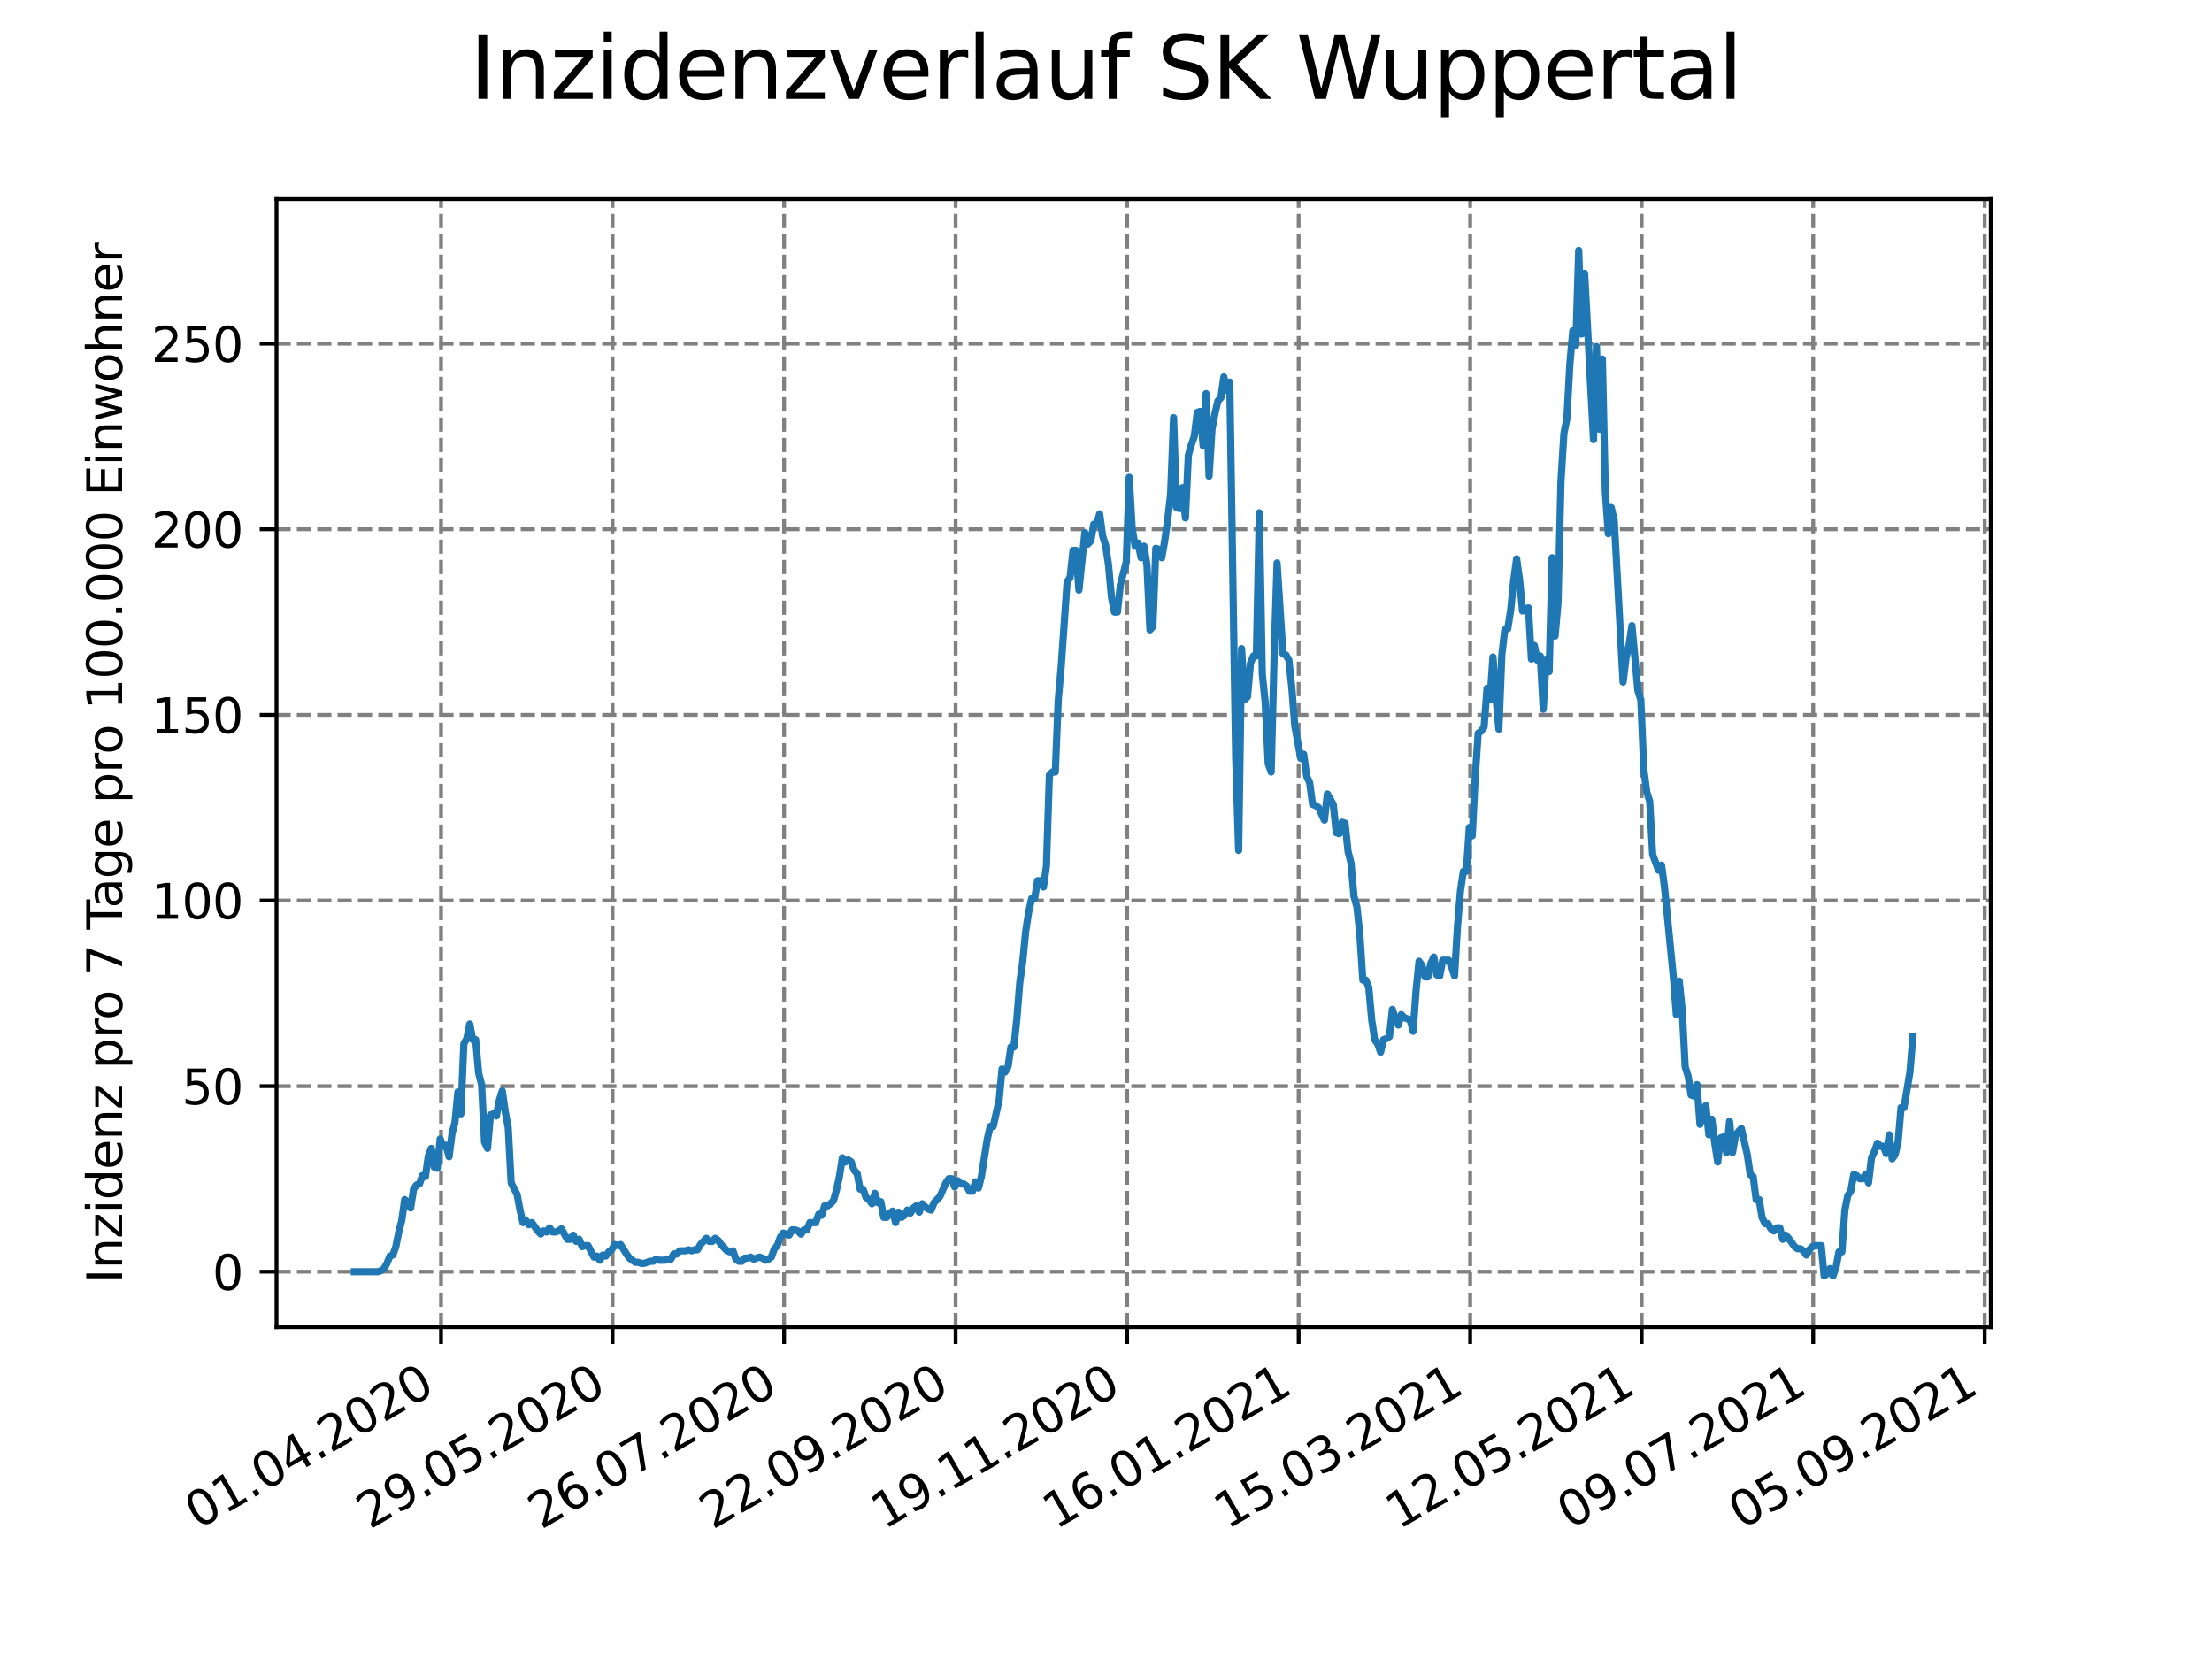 <?xml version="1.0" encoding="utf-8" standalone="no"?>
<!DOCTYPE svg PUBLIC "-//W3C//DTD SVG 1.1//EN"
  "http://www.w3.org/Graphics/SVG/1.1/DTD/svg11.dtd">
<svg height="345.6pt" version="1.1" viewBox="0 0 460.8 345.6" width="460.8pt" xmlns="http://www.w3.org/2000/svg" xmlns:xlink="http://www.w3.org/1999/xlink">
 <defs>
  <style type="text/css">*{stroke-linecap:butt;stroke-linejoin:round;}</style>
 </defs>
 <g id="figure_1">
  <g id="patch_1">
   <path d="M 0 345.6 
L 460.8 345.6 
L 460.8 0 
L 0 0 
z
" style="fill:#ffffff;"/>
  </g>
  <g id="axes_1">
   <g id="patch_2">
    <path d="M 57.6 276.48 
L 414.72 276.48 
L 414.72 41.472 
L 57.6 41.472 
z
" style="fill:#ffffff;"/>
   </g>
   <g id="matplotlib.axis_1">
    <g id="xtick_1">
     <g id="line2d_1">
      <path clip-path="url(#pf9dd8f6faf)" d="M 91.878 276.48 
L 91.878 41.472 
" style="fill:none;stroke:#808080;stroke-dasharray:2.96,1.28;stroke-dashoffset:0;stroke-width:0.8;"/>
     </g>
     <g id="line2d_2">
      <defs>
       <path d="M 0 0 
L 0 3.5 
" id="m48936f8f80" style="stroke:#000000;stroke-width:0.8;"/>
      </defs>
      <g>
       <use style="stroke:#000000;stroke-width:0.8;" x="91.878" xlink:href="#m48936f8f80" y="276.48"/>
      </g>
     </g>
     <g id="text_1">
      <!-- 01.04.2020 -->
      <g transform="translate(41.252 318.689)rotate(-30)scale(0.1 -0.1)">
       <defs>
        <path d="M 2034 4250 
Q 1547 4250 1301 3770 
Q 1056 3291 1056 2328 
Q 1056 1369 1301 889 
Q 1547 409 2034 409 
Q 2525 409 2770 889 
Q 3016 1369 3016 2328 
Q 3016 3291 2770 3770 
Q 2525 4250 2034 4250 
z
M 2034 4750 
Q 2819 4750 3233 4129 
Q 3647 3509 3647 2328 
Q 3647 1150 3233 529 
Q 2819 -91 2034 -91 
Q 1250 -91 836 529 
Q 422 1150 422 2328 
Q 422 3509 836 4129 
Q 1250 4750 2034 4750 
z
" id="DejaVuSans-30" transform="scale(0.016)"/>
        <path d="M 794 531 
L 1825 531 
L 1825 4091 
L 703 3866 
L 703 4441 
L 1819 4666 
L 2450 4666 
L 2450 531 
L 3481 531 
L 3481 0 
L 794 0 
L 794 531 
z
" id="DejaVuSans-31" transform="scale(0.016)"/>
        <path d="M 684 794 
L 1344 794 
L 1344 0 
L 684 0 
L 684 794 
z
" id="DejaVuSans-2e" transform="scale(0.016)"/>
        <path d="M 2419 4116 
L 825 1625 
L 2419 1625 
L 2419 4116 
z
M 2253 4666 
L 3047 4666 
L 3047 1625 
L 3713 1625 
L 3713 1100 
L 3047 1100 
L 3047 0 
L 2419 0 
L 2419 1100 
L 313 1100 
L 313 1709 
L 2253 4666 
z
" id="DejaVuSans-34" transform="scale(0.016)"/>
        <path d="M 1228 531 
L 3431 531 
L 3431 0 
L 469 0 
L 469 531 
Q 828 903 1448 1529 
Q 2069 2156 2228 2338 
Q 2531 2678 2651 2914 
Q 2772 3150 2772 3378 
Q 2772 3750 2511 3984 
Q 2250 4219 1831 4219 
Q 1534 4219 1204 4116 
Q 875 4013 500 3803 
L 500 4441 
Q 881 4594 1212 4672 
Q 1544 4750 1819 4750 
Q 2544 4750 2975 4387 
Q 3406 4025 3406 3419 
Q 3406 3131 3298 2873 
Q 3191 2616 2906 2266 
Q 2828 2175 2409 1742 
Q 1991 1309 1228 531 
z
" id="DejaVuSans-32" transform="scale(0.016)"/>
       </defs>
       <use xlink:href="#DejaVuSans-30"/>
       <use x="63.623" xlink:href="#DejaVuSans-31"/>
       <use x="127.246" xlink:href="#DejaVuSans-2e"/>
       <use x="159.033" xlink:href="#DejaVuSans-30"/>
       <use x="222.656" xlink:href="#DejaVuSans-34"/>
       <use x="286.279" xlink:href="#DejaVuSans-2e"/>
       <use x="318.066" xlink:href="#DejaVuSans-32"/>
       <use x="381.689" xlink:href="#DejaVuSans-30"/>
       <use x="445.312" xlink:href="#DejaVuSans-32"/>
       <use x="508.936" xlink:href="#DejaVuSans-30"/>
      </g>
     </g>
    </g>
    <g id="xtick_2">
     <g id="line2d_3">
      <path clip-path="url(#pf9dd8f6faf)" d="M 127.608 276.48 
L 127.608 41.472 
" style="fill:none;stroke:#808080;stroke-dasharray:2.96,1.28;stroke-dashoffset:0;stroke-width:0.8;"/>
     </g>
     <g id="line2d_4">
      <g>
       <use style="stroke:#000000;stroke-width:0.8;" x="127.608" xlink:href="#m48936f8f80" y="276.48"/>
      </g>
     </g>
     <g id="text_2">
      <!-- 29.05.2020 -->
      <g transform="translate(76.983 318.689)rotate(-30)scale(0.1 -0.1)">
       <defs>
        <path d="M 703 97 
L 703 672 
Q 941 559 1184 500 
Q 1428 441 1663 441 
Q 2288 441 2617 861 
Q 2947 1281 2994 2138 
Q 2813 1869 2534 1725 
Q 2256 1581 1919 1581 
Q 1219 1581 811 2004 
Q 403 2428 403 3163 
Q 403 3881 828 4315 
Q 1253 4750 1959 4750 
Q 2769 4750 3195 4129 
Q 3622 3509 3622 2328 
Q 3622 1225 3098 567 
Q 2575 -91 1691 -91 
Q 1453 -91 1209 -44 
Q 966 3 703 97 
z
M 1959 2075 
Q 2384 2075 2632 2365 
Q 2881 2656 2881 3163 
Q 2881 3666 2632 3958 
Q 2384 4250 1959 4250 
Q 1534 4250 1286 3958 
Q 1038 3666 1038 3163 
Q 1038 2656 1286 2365 
Q 1534 2075 1959 2075 
z
" id="DejaVuSans-39" transform="scale(0.016)"/>
        <path d="M 691 4666 
L 3169 4666 
L 3169 4134 
L 1269 4134 
L 1269 2991 
Q 1406 3038 1543 3061 
Q 1681 3084 1819 3084 
Q 2600 3084 3056 2656 
Q 3513 2228 3513 1497 
Q 3513 744 3044 326 
Q 2575 -91 1722 -91 
Q 1428 -91 1123 -41 
Q 819 9 494 109 
L 494 744 
Q 775 591 1075 516 
Q 1375 441 1709 441 
Q 2250 441 2565 725 
Q 2881 1009 2881 1497 
Q 2881 1984 2565 2268 
Q 2250 2553 1709 2553 
Q 1456 2553 1204 2497 
Q 953 2441 691 2322 
L 691 4666 
z
" id="DejaVuSans-35" transform="scale(0.016)"/>
       </defs>
       <use xlink:href="#DejaVuSans-32"/>
       <use x="63.623" xlink:href="#DejaVuSans-39"/>
       <use x="127.246" xlink:href="#DejaVuSans-2e"/>
       <use x="159.033" xlink:href="#DejaVuSans-30"/>
       <use x="222.656" xlink:href="#DejaVuSans-35"/>
       <use x="286.279" xlink:href="#DejaVuSans-2e"/>
       <use x="318.066" xlink:href="#DejaVuSans-32"/>
       <use x="381.689" xlink:href="#DejaVuSans-30"/>
       <use x="445.312" xlink:href="#DejaVuSans-32"/>
       <use x="508.936" xlink:href="#DejaVuSans-30"/>
      </g>
     </g>
    </g>
    <g id="xtick_3">
     <g id="line2d_5">
      <path clip-path="url(#pf9dd8f6faf)" d="M 163.339 276.48 
L 163.339 41.472 
" style="fill:none;stroke:#808080;stroke-dasharray:2.96,1.28;stroke-dashoffset:0;stroke-width:0.8;"/>
     </g>
     <g id="line2d_6">
      <g>
       <use style="stroke:#000000;stroke-width:0.8;" x="163.339" xlink:href="#m48936f8f80" y="276.48"/>
      </g>
     </g>
     <g id="text_3">
      <!-- 26.07.2020 -->
      <g transform="translate(112.713 318.689)rotate(-30)scale(0.1 -0.1)">
       <defs>
        <path d="M 2113 2584 
Q 1688 2584 1439 2293 
Q 1191 2003 1191 1497 
Q 1191 994 1439 701 
Q 1688 409 2113 409 
Q 2538 409 2786 701 
Q 3034 994 3034 1497 
Q 3034 2003 2786 2293 
Q 2538 2584 2113 2584 
z
M 3366 4563 
L 3366 3988 
Q 3128 4100 2886 4159 
Q 2644 4219 2406 4219 
Q 1781 4219 1451 3797 
Q 1122 3375 1075 2522 
Q 1259 2794 1537 2939 
Q 1816 3084 2150 3084 
Q 2853 3084 3261 2657 
Q 3669 2231 3669 1497 
Q 3669 778 3244 343 
Q 2819 -91 2113 -91 
Q 1303 -91 875 529 
Q 447 1150 447 2328 
Q 447 3434 972 4092 
Q 1497 4750 2381 4750 
Q 2619 4750 2861 4703 
Q 3103 4656 3366 4563 
z
" id="DejaVuSans-36" transform="scale(0.016)"/>
        <path d="M 525 4666 
L 3525 4666 
L 3525 4397 
L 1831 0 
L 1172 0 
L 2766 4134 
L 525 4134 
L 525 4666 
z
" id="DejaVuSans-37" transform="scale(0.016)"/>
       </defs>
       <use xlink:href="#DejaVuSans-32"/>
       <use x="63.623" xlink:href="#DejaVuSans-36"/>
       <use x="127.246" xlink:href="#DejaVuSans-2e"/>
       <use x="159.033" xlink:href="#DejaVuSans-30"/>
       <use x="222.656" xlink:href="#DejaVuSans-37"/>
       <use x="286.279" xlink:href="#DejaVuSans-2e"/>
       <use x="318.066" xlink:href="#DejaVuSans-32"/>
       <use x="381.689" xlink:href="#DejaVuSans-30"/>
       <use x="445.312" xlink:href="#DejaVuSans-32"/>
       <use x="508.936" xlink:href="#DejaVuSans-30"/>
      </g>
     </g>
    </g>
    <g id="xtick_4">
     <g id="line2d_7">
      <path clip-path="url(#pf9dd8f6faf)" d="M 199.069 276.48 
L 199.069 41.472 
" style="fill:none;stroke:#808080;stroke-dasharray:2.96,1.28;stroke-dashoffset:0;stroke-width:0.8;"/>
     </g>
     <g id="line2d_8">
      <g>
       <use style="stroke:#000000;stroke-width:0.8;" x="199.069" xlink:href="#m48936f8f80" y="276.48"/>
      </g>
     </g>
     <g id="text_4">
      <!-- 22.09.2020 -->
      <g transform="translate(148.444 318.689)rotate(-30)scale(0.1 -0.1)">
       <use xlink:href="#DejaVuSans-32"/>
       <use x="63.623" xlink:href="#DejaVuSans-32"/>
       <use x="127.246" xlink:href="#DejaVuSans-2e"/>
       <use x="159.033" xlink:href="#DejaVuSans-30"/>
       <use x="222.656" xlink:href="#DejaVuSans-39"/>
       <use x="286.279" xlink:href="#DejaVuSans-2e"/>
       <use x="318.066" xlink:href="#DejaVuSans-32"/>
       <use x="381.689" xlink:href="#DejaVuSans-30"/>
       <use x="445.312" xlink:href="#DejaVuSans-32"/>
       <use x="508.936" xlink:href="#DejaVuSans-30"/>
      </g>
     </g>
    </g>
    <g id="xtick_5">
     <g id="line2d_9">
      <path clip-path="url(#pf9dd8f6faf)" d="M 234.8 276.48 
L 234.8 41.472 
" style="fill:none;stroke:#808080;stroke-dasharray:2.96,1.28;stroke-dashoffset:0;stroke-width:0.8;"/>
     </g>
     <g id="line2d_10">
      <g>
       <use style="stroke:#000000;stroke-width:0.8;" x="234.8" xlink:href="#m48936f8f80" y="276.48"/>
      </g>
     </g>
     <g id="text_5">
      <!-- 19.11.2020 -->
      <g transform="translate(184.174 318.689)rotate(-30)scale(0.1 -0.1)">
       <use xlink:href="#DejaVuSans-31"/>
       <use x="63.623" xlink:href="#DejaVuSans-39"/>
       <use x="127.246" xlink:href="#DejaVuSans-2e"/>
       <use x="159.033" xlink:href="#DejaVuSans-31"/>
       <use x="222.656" xlink:href="#DejaVuSans-31"/>
       <use x="286.279" xlink:href="#DejaVuSans-2e"/>
       <use x="318.066" xlink:href="#DejaVuSans-32"/>
       <use x="381.689" xlink:href="#DejaVuSans-30"/>
       <use x="445.312" xlink:href="#DejaVuSans-32"/>
       <use x="508.936" xlink:href="#DejaVuSans-30"/>
      </g>
     </g>
    </g>
    <g id="xtick_6">
     <g id="line2d_11">
      <path clip-path="url(#pf9dd8f6faf)" d="M 270.53 276.48 
L 270.53 41.472 
" style="fill:none;stroke:#808080;stroke-dasharray:2.96,1.28;stroke-dashoffset:0;stroke-width:0.8;"/>
     </g>
     <g id="line2d_12">
      <g>
       <use style="stroke:#000000;stroke-width:0.8;" x="270.53" xlink:href="#m48936f8f80" y="276.48"/>
      </g>
     </g>
     <g id="text_6">
      <!-- 16.01.2021 -->
      <g transform="translate(219.905 318.689)rotate(-30)scale(0.1 -0.1)">
       <use xlink:href="#DejaVuSans-31"/>
       <use x="63.623" xlink:href="#DejaVuSans-36"/>
       <use x="127.246" xlink:href="#DejaVuSans-2e"/>
       <use x="159.033" xlink:href="#DejaVuSans-30"/>
       <use x="222.656" xlink:href="#DejaVuSans-31"/>
       <use x="286.279" xlink:href="#DejaVuSans-2e"/>
       <use x="318.066" xlink:href="#DejaVuSans-32"/>
       <use x="381.689" xlink:href="#DejaVuSans-30"/>
       <use x="445.312" xlink:href="#DejaVuSans-32"/>
       <use x="508.936" xlink:href="#DejaVuSans-31"/>
      </g>
     </g>
    </g>
    <g id="xtick_7">
     <g id="line2d_13">
      <path clip-path="url(#pf9dd8f6faf)" d="M 306.261 276.48 
L 306.261 41.472 
" style="fill:none;stroke:#808080;stroke-dasharray:2.96,1.28;stroke-dashoffset:0;stroke-width:0.8;"/>
     </g>
     <g id="line2d_14">
      <g>
       <use style="stroke:#000000;stroke-width:0.8;" x="306.261" xlink:href="#m48936f8f80" y="276.48"/>
      </g>
     </g>
     <g id="text_7">
      <!-- 15.03.2021 -->
      <g transform="translate(255.635 318.689)rotate(-30)scale(0.1 -0.1)">
       <defs>
        <path d="M 2597 2516 
Q 3050 2419 3304 2112 
Q 3559 1806 3559 1356 
Q 3559 666 3084 287 
Q 2609 -91 1734 -91 
Q 1441 -91 1130 -33 
Q 819 25 488 141 
L 488 750 
Q 750 597 1062 519 
Q 1375 441 1716 441 
Q 2309 441 2620 675 
Q 2931 909 2931 1356 
Q 2931 1769 2642 2001 
Q 2353 2234 1838 2234 
L 1294 2234 
L 1294 2753 
L 1863 2753 
Q 2328 2753 2575 2939 
Q 2822 3125 2822 3475 
Q 2822 3834 2567 4026 
Q 2313 4219 1838 4219 
Q 1578 4219 1281 4162 
Q 984 4106 628 3988 
L 628 4550 
Q 988 4650 1302 4700 
Q 1616 4750 1894 4750 
Q 2613 4750 3031 4423 
Q 3450 4097 3450 3541 
Q 3450 3153 3228 2886 
Q 3006 2619 2597 2516 
z
" id="DejaVuSans-33" transform="scale(0.016)"/>
       </defs>
       <use xlink:href="#DejaVuSans-31"/>
       <use x="63.623" xlink:href="#DejaVuSans-35"/>
       <use x="127.246" xlink:href="#DejaVuSans-2e"/>
       <use x="159.033" xlink:href="#DejaVuSans-30"/>
       <use x="222.656" xlink:href="#DejaVuSans-33"/>
       <use x="286.279" xlink:href="#DejaVuSans-2e"/>
       <use x="318.066" xlink:href="#DejaVuSans-32"/>
       <use x="381.689" xlink:href="#DejaVuSans-30"/>
       <use x="445.312" xlink:href="#DejaVuSans-32"/>
       <use x="508.936" xlink:href="#DejaVuSans-31"/>
      </g>
     </g>
    </g>
    <g id="xtick_8">
     <g id="line2d_15">
      <path clip-path="url(#pf9dd8f6faf)" d="M 341.991 276.48 
L 341.991 41.472 
" style="fill:none;stroke:#808080;stroke-dasharray:2.96,1.28;stroke-dashoffset:0;stroke-width:0.8;"/>
     </g>
     <g id="line2d_16">
      <g>
       <use style="stroke:#000000;stroke-width:0.8;" x="341.991" xlink:href="#m48936f8f80" y="276.48"/>
      </g>
     </g>
     <g id="text_8">
      <!-- 12.05.2021 -->
      <g transform="translate(291.366 318.689)rotate(-30)scale(0.1 -0.1)">
       <use xlink:href="#DejaVuSans-31"/>
       <use x="63.623" xlink:href="#DejaVuSans-32"/>
       <use x="127.246" xlink:href="#DejaVuSans-2e"/>
       <use x="159.033" xlink:href="#DejaVuSans-30"/>
       <use x="222.656" xlink:href="#DejaVuSans-35"/>
       <use x="286.279" xlink:href="#DejaVuSans-2e"/>
       <use x="318.066" xlink:href="#DejaVuSans-32"/>
       <use x="381.689" xlink:href="#DejaVuSans-30"/>
       <use x="445.312" xlink:href="#DejaVuSans-32"/>
       <use x="508.936" xlink:href="#DejaVuSans-31"/>
      </g>
     </g>
    </g>
    <g id="xtick_9">
     <g id="line2d_17">
      <path clip-path="url(#pf9dd8f6faf)" d="M 377.721 276.48 
L 377.721 41.472 
" style="fill:none;stroke:#808080;stroke-dasharray:2.96,1.28;stroke-dashoffset:0;stroke-width:0.8;"/>
     </g>
     <g id="line2d_18">
      <g>
       <use style="stroke:#000000;stroke-width:0.8;" x="377.721" xlink:href="#m48936f8f80" y="276.48"/>
      </g>
     </g>
     <g id="text_9">
      <!-- 09.07.2021 -->
      <g transform="translate(327.096 318.689)rotate(-30)scale(0.1 -0.1)">
       <use xlink:href="#DejaVuSans-30"/>
       <use x="63.623" xlink:href="#DejaVuSans-39"/>
       <use x="127.246" xlink:href="#DejaVuSans-2e"/>
       <use x="159.033" xlink:href="#DejaVuSans-30"/>
       <use x="222.656" xlink:href="#DejaVuSans-37"/>
       <use x="286.279" xlink:href="#DejaVuSans-2e"/>
       <use x="318.066" xlink:href="#DejaVuSans-32"/>
       <use x="381.689" xlink:href="#DejaVuSans-30"/>
       <use x="445.312" xlink:href="#DejaVuSans-32"/>
       <use x="508.936" xlink:href="#DejaVuSans-31"/>
      </g>
     </g>
    </g>
    <g id="xtick_10">
     <g id="line2d_19">
      <path clip-path="url(#pf9dd8f6faf)" d="M 413.452 276.48 
L 413.452 41.472 
" style="fill:none;stroke:#808080;stroke-dasharray:2.96,1.28;stroke-dashoffset:0;stroke-width:0.8;"/>
     </g>
     <g id="line2d_20">
      <g>
       <use style="stroke:#000000;stroke-width:0.8;" x="413.452" xlink:href="#m48936f8f80" y="276.48"/>
      </g>
     </g>
     <g id="text_10">
      <!-- 05.09.2021 -->
      <g transform="translate(362.827 318.689)rotate(-30)scale(0.1 -0.1)">
       <use xlink:href="#DejaVuSans-30"/>
       <use x="63.623" xlink:href="#DejaVuSans-35"/>
       <use x="127.246" xlink:href="#DejaVuSans-2e"/>
       <use x="159.033" xlink:href="#DejaVuSans-30"/>
       <use x="222.656" xlink:href="#DejaVuSans-39"/>
       <use x="286.279" xlink:href="#DejaVuSans-2e"/>
       <use x="318.066" xlink:href="#DejaVuSans-32"/>
       <use x="381.689" xlink:href="#DejaVuSans-30"/>
       <use x="445.312" xlink:href="#DejaVuSans-32"/>
       <use x="508.936" xlink:href="#DejaVuSans-31"/>
      </g>
     </g>
    </g>
   </g>
   <g id="matplotlib.axis_2">
    <g id="ytick_1">
     <g id="line2d_21">
      <path clip-path="url(#pf9dd8f6faf)" d="M 57.6 264.927 
L 414.72 264.927 
" style="fill:none;stroke:#808080;stroke-dasharray:2.96,1.28;stroke-dashoffset:0;stroke-width:0.8;"/>
     </g>
     <g id="line2d_22">
      <defs>
       <path d="M 0 0 
L -3.5 0 
" id="mc358889755" style="stroke:#000000;stroke-width:0.8;"/>
      </defs>
      <g>
       <use style="stroke:#000000;stroke-width:0.8;" x="57.6" xlink:href="#mc358889755" y="264.927"/>
      </g>
     </g>
     <g id="text_11">
      <!-- 0 -->
      <g transform="translate(44.237 268.726)scale(0.1 -0.1)">
       <use xlink:href="#DejaVuSans-30"/>
      </g>
     </g>
    </g>
    <g id="ytick_2">
     <g id="line2d_23">
      <path clip-path="url(#pf9dd8f6faf)" d="M 57.6 226.26 
L 414.72 226.26 
" style="fill:none;stroke:#808080;stroke-dasharray:2.96,1.28;stroke-dashoffset:0;stroke-width:0.8;"/>
     </g>
     <g id="line2d_24">
      <g>
       <use style="stroke:#000000;stroke-width:0.8;" x="57.6" xlink:href="#mc358889755" y="226.26"/>
      </g>
     </g>
     <g id="text_12">
      <!-- 50 -->
      <g transform="translate(37.875 230.059)scale(0.1 -0.1)">
       <use xlink:href="#DejaVuSans-35"/>
       <use x="63.623" xlink:href="#DejaVuSans-30"/>
      </g>
     </g>
    </g>
    <g id="ytick_3">
     <g id="line2d_25">
      <path clip-path="url(#pf9dd8f6faf)" d="M 57.6 187.592 
L 414.72 187.592 
" style="fill:none;stroke:#808080;stroke-dasharray:2.96,1.28;stroke-dashoffset:0;stroke-width:0.8;"/>
     </g>
     <g id="line2d_26">
      <g>
       <use style="stroke:#000000;stroke-width:0.8;" x="57.6" xlink:href="#mc358889755" y="187.592"/>
      </g>
     </g>
     <g id="text_13">
      <!-- 100 -->
      <g transform="translate(31.512 191.392)scale(0.1 -0.1)">
       <use xlink:href="#DejaVuSans-31"/>
       <use x="63.623" xlink:href="#DejaVuSans-30"/>
       <use x="127.246" xlink:href="#DejaVuSans-30"/>
      </g>
     </g>
    </g>
    <g id="ytick_4">
     <g id="line2d_27">
      <path clip-path="url(#pf9dd8f6faf)" d="M 57.6 148.925 
L 414.72 148.925 
" style="fill:none;stroke:#808080;stroke-dasharray:2.96,1.28;stroke-dashoffset:0;stroke-width:0.8;"/>
     </g>
     <g id="line2d_28">
      <g>
       <use style="stroke:#000000;stroke-width:0.8;" x="57.6" xlink:href="#mc358889755" y="148.925"/>
      </g>
     </g>
     <g id="text_14">
      <!-- 150 -->
      <g transform="translate(31.512 152.725)scale(0.1 -0.1)">
       <use xlink:href="#DejaVuSans-31"/>
       <use x="63.623" xlink:href="#DejaVuSans-35"/>
       <use x="127.246" xlink:href="#DejaVuSans-30"/>
      </g>
     </g>
    </g>
    <g id="ytick_5">
     <g id="line2d_29">
      <path clip-path="url(#pf9dd8f6faf)" d="M 57.6 110.258 
L 414.72 110.258 
" style="fill:none;stroke:#808080;stroke-dasharray:2.96,1.28;stroke-dashoffset:0;stroke-width:0.8;"/>
     </g>
     <g id="line2d_30">
      <g>
       <use style="stroke:#000000;stroke-width:0.8;" x="57.6" xlink:href="#mc358889755" y="110.258"/>
      </g>
     </g>
     <g id="text_15">
      <!-- 200 -->
      <g transform="translate(31.512 114.058)scale(0.1 -0.1)">
       <use xlink:href="#DejaVuSans-32"/>
       <use x="63.623" xlink:href="#DejaVuSans-30"/>
       <use x="127.246" xlink:href="#DejaVuSans-30"/>
      </g>
     </g>
    </g>
    <g id="ytick_6">
     <g id="line2d_31">
      <path clip-path="url(#pf9dd8f6faf)" d="M 57.6 71.591 
L 414.72 71.591 
" style="fill:none;stroke:#808080;stroke-dasharray:2.96,1.28;stroke-dashoffset:0;stroke-width:0.8;"/>
     </g>
     <g id="line2d_32">
      <g>
       <use style="stroke:#000000;stroke-width:0.8;" x="57.6" xlink:href="#mc358889755" y="71.591"/>
      </g>
     </g>
     <g id="text_16">
      <!-- 250 -->
      <g transform="translate(31.512 75.39)scale(0.1 -0.1)">
       <use xlink:href="#DejaVuSans-32"/>
       <use x="63.623" xlink:href="#DejaVuSans-35"/>
       <use x="127.246" xlink:href="#DejaVuSans-30"/>
      </g>
     </g>
    </g>
    <g id="text_17">
     <!-- Inzidenz pro 7 Tage pro 100.000 Einwohner -->
     <g transform="translate(25.433 267.301)rotate(-90)scale(0.1 -0.1)">
      <defs>
       <path d="M 628 4666 
L 1259 4666 
L 1259 0 
L 628 0 
L 628 4666 
z
" id="DejaVuSans-49" transform="scale(0.016)"/>
       <path d="M 3513 2113 
L 3513 0 
L 2938 0 
L 2938 2094 
Q 2938 2591 2744 2837 
Q 2550 3084 2163 3084 
Q 1697 3084 1428 2787 
Q 1159 2491 1159 1978 
L 1159 0 
L 581 0 
L 581 3500 
L 1159 3500 
L 1159 2956 
Q 1366 3272 1645 3428 
Q 1925 3584 2291 3584 
Q 2894 3584 3203 3211 
Q 3513 2838 3513 2113 
z
" id="DejaVuSans-6e" transform="scale(0.016)"/>
       <path d="M 353 3500 
L 3084 3500 
L 3084 2975 
L 922 459 
L 3084 459 
L 3084 0 
L 275 0 
L 275 525 
L 2438 3041 
L 353 3041 
L 353 3500 
z
" id="DejaVuSans-7a" transform="scale(0.016)"/>
       <path d="M 603 3500 
L 1178 3500 
L 1178 0 
L 603 0 
L 603 3500 
z
M 603 4863 
L 1178 4863 
L 1178 4134 
L 603 4134 
L 603 4863 
z
" id="DejaVuSans-69" transform="scale(0.016)"/>
       <path d="M 2906 2969 
L 2906 4863 
L 3481 4863 
L 3481 0 
L 2906 0 
L 2906 525 
Q 2725 213 2448 61 
Q 2172 -91 1784 -91 
Q 1150 -91 751 415 
Q 353 922 353 1747 
Q 353 2572 751 3078 
Q 1150 3584 1784 3584 
Q 2172 3584 2448 3432 
Q 2725 3281 2906 2969 
z
M 947 1747 
Q 947 1113 1208 752 
Q 1469 391 1925 391 
Q 2381 391 2643 752 
Q 2906 1113 2906 1747 
Q 2906 2381 2643 2742 
Q 2381 3103 1925 3103 
Q 1469 3103 1208 2742 
Q 947 2381 947 1747 
z
" id="DejaVuSans-64" transform="scale(0.016)"/>
       <path d="M 3597 1894 
L 3597 1613 
L 953 1613 
Q 991 1019 1311 708 
Q 1631 397 2203 397 
Q 2534 397 2845 478 
Q 3156 559 3463 722 
L 3463 178 
Q 3153 47 2828 -22 
Q 2503 -91 2169 -91 
Q 1331 -91 842 396 
Q 353 884 353 1716 
Q 353 2575 817 3079 
Q 1281 3584 2069 3584 
Q 2775 3584 3186 3129 
Q 3597 2675 3597 1894 
z
M 3022 2063 
Q 3016 2534 2758 2815 
Q 2500 3097 2075 3097 
Q 1594 3097 1305 2825 
Q 1016 2553 972 2059 
L 3022 2063 
z
" id="DejaVuSans-65" transform="scale(0.016)"/>
       <path id="DejaVuSans-20" transform="scale(0.016)"/>
       <path d="M 1159 525 
L 1159 -1331 
L 581 -1331 
L 581 3500 
L 1159 3500 
L 1159 2969 
Q 1341 3281 1617 3432 
Q 1894 3584 2278 3584 
Q 2916 3584 3314 3078 
Q 3713 2572 3713 1747 
Q 3713 922 3314 415 
Q 2916 -91 2278 -91 
Q 1894 -91 1617 61 
Q 1341 213 1159 525 
z
M 3116 1747 
Q 3116 2381 2855 2742 
Q 2594 3103 2138 3103 
Q 1681 3103 1420 2742 
Q 1159 2381 1159 1747 
Q 1159 1113 1420 752 
Q 1681 391 2138 391 
Q 2594 391 2855 752 
Q 3116 1113 3116 1747 
z
" id="DejaVuSans-70" transform="scale(0.016)"/>
       <path d="M 2631 2963 
Q 2534 3019 2420 3045 
Q 2306 3072 2169 3072 
Q 1681 3072 1420 2755 
Q 1159 2438 1159 1844 
L 1159 0 
L 581 0 
L 581 3500 
L 1159 3500 
L 1159 2956 
Q 1341 3275 1631 3429 
Q 1922 3584 2338 3584 
Q 2397 3584 2469 3576 
Q 2541 3569 2628 3553 
L 2631 2963 
z
" id="DejaVuSans-72" transform="scale(0.016)"/>
       <path d="M 1959 3097 
Q 1497 3097 1228 2736 
Q 959 2375 959 1747 
Q 959 1119 1226 758 
Q 1494 397 1959 397 
Q 2419 397 2687 759 
Q 2956 1122 2956 1747 
Q 2956 2369 2687 2733 
Q 2419 3097 1959 3097 
z
M 1959 3584 
Q 2709 3584 3137 3096 
Q 3566 2609 3566 1747 
Q 3566 888 3137 398 
Q 2709 -91 1959 -91 
Q 1206 -91 779 398 
Q 353 888 353 1747 
Q 353 2609 779 3096 
Q 1206 3584 1959 3584 
z
" id="DejaVuSans-6f" transform="scale(0.016)"/>
       <path d="M -19 4666 
L 3928 4666 
L 3928 4134 
L 2272 4134 
L 2272 0 
L 1638 0 
L 1638 4134 
L -19 4134 
L -19 4666 
z
" id="DejaVuSans-54" transform="scale(0.016)"/>
       <path d="M 2194 1759 
Q 1497 1759 1228 1600 
Q 959 1441 959 1056 
Q 959 750 1161 570 
Q 1363 391 1709 391 
Q 2188 391 2477 730 
Q 2766 1069 2766 1631 
L 2766 1759 
L 2194 1759 
z
M 3341 1997 
L 3341 0 
L 2766 0 
L 2766 531 
Q 2569 213 2275 61 
Q 1981 -91 1556 -91 
Q 1019 -91 701 211 
Q 384 513 384 1019 
Q 384 1609 779 1909 
Q 1175 2209 1959 2209 
L 2766 2209 
L 2766 2266 
Q 2766 2663 2505 2880 
Q 2244 3097 1772 3097 
Q 1472 3097 1187 3025 
Q 903 2953 641 2809 
L 641 3341 
Q 956 3463 1253 3523 
Q 1550 3584 1831 3584 
Q 2591 3584 2966 3190 
Q 3341 2797 3341 1997 
z
" id="DejaVuSans-61" transform="scale(0.016)"/>
       <path d="M 2906 1791 
Q 2906 2416 2648 2759 
Q 2391 3103 1925 3103 
Q 1463 3103 1205 2759 
Q 947 2416 947 1791 
Q 947 1169 1205 825 
Q 1463 481 1925 481 
Q 2391 481 2648 825 
Q 2906 1169 2906 1791 
z
M 3481 434 
Q 3481 -459 3084 -895 
Q 2688 -1331 1869 -1331 
Q 1566 -1331 1297 -1286 
Q 1028 -1241 775 -1147 
L 775 -588 
Q 1028 -725 1275 -790 
Q 1522 -856 1778 -856 
Q 2344 -856 2625 -561 
Q 2906 -266 2906 331 
L 2906 616 
Q 2728 306 2450 153 
Q 2172 0 1784 0 
Q 1141 0 747 490 
Q 353 981 353 1791 
Q 353 2603 747 3093 
Q 1141 3584 1784 3584 
Q 2172 3584 2450 3431 
Q 2728 3278 2906 2969 
L 2906 3500 
L 3481 3500 
L 3481 434 
z
" id="DejaVuSans-67" transform="scale(0.016)"/>
       <path d="M 628 4666 
L 3578 4666 
L 3578 4134 
L 1259 4134 
L 1259 2753 
L 3481 2753 
L 3481 2222 
L 1259 2222 
L 1259 531 
L 3634 531 
L 3634 0 
L 628 0 
L 628 4666 
z
" id="DejaVuSans-45" transform="scale(0.016)"/>
       <path d="M 269 3500 
L 844 3500 
L 1563 769 
L 2278 3500 
L 2956 3500 
L 3675 769 
L 4391 3500 
L 4966 3500 
L 4050 0 
L 3372 0 
L 2619 2869 
L 1863 0 
L 1184 0 
L 269 3500 
z
" id="DejaVuSans-77" transform="scale(0.016)"/>
       <path d="M 3513 2113 
L 3513 0 
L 2938 0 
L 2938 2094 
Q 2938 2591 2744 2837 
Q 2550 3084 2163 3084 
Q 1697 3084 1428 2787 
Q 1159 2491 1159 1978 
L 1159 0 
L 581 0 
L 581 4863 
L 1159 4863 
L 1159 2956 
Q 1366 3272 1645 3428 
Q 1925 3584 2291 3584 
Q 2894 3584 3203 3211 
Q 3513 2838 3513 2113 
z
" id="DejaVuSans-68" transform="scale(0.016)"/>
      </defs>
      <use xlink:href="#DejaVuSans-49"/>
      <use x="29.492" xlink:href="#DejaVuSans-6e"/>
      <use x="92.871" xlink:href="#DejaVuSans-7a"/>
      <use x="145.361" xlink:href="#DejaVuSans-69"/>
      <use x="173.145" xlink:href="#DejaVuSans-64"/>
      <use x="236.621" xlink:href="#DejaVuSans-65"/>
      <use x="298.145" xlink:href="#DejaVuSans-6e"/>
      <use x="361.523" xlink:href="#DejaVuSans-7a"/>
      <use x="414.014" xlink:href="#DejaVuSans-20"/>
      <use x="445.801" xlink:href="#DejaVuSans-70"/>
      <use x="509.277" xlink:href="#DejaVuSans-72"/>
      <use x="548.141" xlink:href="#DejaVuSans-6f"/>
      <use x="609.322" xlink:href="#DejaVuSans-20"/>
      <use x="641.109" xlink:href="#DejaVuSans-37"/>
      <use x="704.732" xlink:href="#DejaVuSans-20"/>
      <use x="736.52" xlink:href="#DejaVuSans-54"/>
      <use x="781.104" xlink:href="#DejaVuSans-61"/>
      <use x="842.383" xlink:href="#DejaVuSans-67"/>
      <use x="905.859" xlink:href="#DejaVuSans-65"/>
      <use x="967.383" xlink:href="#DejaVuSans-20"/>
      <use x="999.17" xlink:href="#DejaVuSans-70"/>
      <use x="1062.646" xlink:href="#DejaVuSans-72"/>
      <use x="1101.51" xlink:href="#DejaVuSans-6f"/>
      <use x="1162.691" xlink:href="#DejaVuSans-20"/>
      <use x="1194.479" xlink:href="#DejaVuSans-31"/>
      <use x="1258.102" xlink:href="#DejaVuSans-30"/>
      <use x="1321.725" xlink:href="#DejaVuSans-30"/>
      <use x="1385.348" xlink:href="#DejaVuSans-2e"/>
      <use x="1417.135" xlink:href="#DejaVuSans-30"/>
      <use x="1480.758" xlink:href="#DejaVuSans-30"/>
      <use x="1544.381" xlink:href="#DejaVuSans-30"/>
      <use x="1608.004" xlink:href="#DejaVuSans-20"/>
      <use x="1639.791" xlink:href="#DejaVuSans-45"/>
      <use x="1702.975" xlink:href="#DejaVuSans-69"/>
      <use x="1730.758" xlink:href="#DejaVuSans-6e"/>
      <use x="1794.137" xlink:href="#DejaVuSans-77"/>
      <use x="1875.924" xlink:href="#DejaVuSans-6f"/>
      <use x="1937.105" xlink:href="#DejaVuSans-68"/>
      <use x="2000.484" xlink:href="#DejaVuSans-6e"/>
      <use x="2063.863" xlink:href="#DejaVuSans-65"/>
      <use x="2125.387" xlink:href="#DejaVuSans-72"/>
     </g>
    </g>
   </g>
   <g id="line2d_33">
    <path clip-path="url(#pf9dd8f6faf)" d="M 73.833 264.927 
L 78.761 264.927 
L 79.377 264.709 
L 79.993 264.273 
L 80.609 263.184 
L 81.225 261.66 
L 81.841 261.442 
L 82.457 259.7 
L 83.073 256.651 
L 83.689 254.255 
L 84.305 249.9 
L 84.921 250.553 
L 85.538 251.642 
L 86.154 247.722 
L 86.77 246.851 
L 87.386 246.633 
L 88.002 244.891 
L 88.618 245.109 
L 89.234 240.753 
L 89.85 239.228 
L 90.466 243.149 
L 91.082 243.366 
L 91.698 237.268 
L 92.314 238.793 
L 92.93 238.575 
L 93.546 240.971 
L 94.162 236.18 
L 94.778 233.784 
L 95.394 227.468 
L 96.01 232.042 
L 96.626 217.45 
L 97.242 216.361 
L 97.858 213.312 
L 98.474 216.579 
L 99.09 216.579 
L 99.707 223.548 
L 100.323 225.944 
L 100.939 237.922 
L 101.555 239.228 
L 102.171 232.259 
L 102.787 232.042 
L 103.403 232.477 
L 104.019 229.211 
L 104.635 227.25 
L 105.251 231.606 
L 105.867 234.873 
L 106.483 246.415 
L 107.715 248.811 
L 108.331 252.078 
L 108.947 254.691 
L 109.563 254.255 
L 110.179 255.127 
L 110.795 254.691 
L 112.027 256.433 
L 112.643 257.087 
L 113.259 256.433 
L 113.876 256.651 
L 114.492 255.78 
L 115.108 256.651 
L 115.724 256.651 
L 116.34 256.433 
L 116.956 255.998 
L 118.188 258.175 
L 118.804 258.175 
L 119.42 257.304 
L 120.036 258.611 
L 120.652 258.175 
L 121.268 259.7 
L 121.884 259.482 
L 122.5 259.482 
L 123.732 261.878 
L 124.348 261.66 
L 124.964 262.531 
L 125.58 261.442 
L 126.196 261.66 
L 126.812 260.789 
L 127.428 260.353 
L 128.044 259.264 
L 128.661 259.482 
L 129.277 259.264 
L 130.509 261.224 
L 131.125 262.096 
L 132.357 262.967 
L 132.973 262.967 
L 133.589 263.184 
L 134.205 263.184 
L 135.437 262.749 
L 136.053 262.749 
L 136.669 262.313 
L 137.285 262.531 
L 138.517 262.531 
L 139.133 262.313 
L 139.749 262.313 
L 140.365 261.224 
L 140.981 261.224 
L 141.597 260.571 
L 142.83 260.571 
L 143.446 260.353 
L 144.062 260.571 
L 144.678 260.353 
L 145.294 260.353 
L 145.91 259.264 
L 147.142 257.958 
L 147.758 258.611 
L 148.374 258.611 
L 148.99 257.958 
L 149.606 258.393 
L 150.222 259.264 
L 151.454 260.571 
L 152.07 260.789 
L 152.686 260.571 
L 153.302 262.313 
L 153.918 262.749 
L 154.534 262.749 
L 155.15 262.096 
L 155.766 262.096 
L 156.382 261.878 
L 156.999 262.313 
L 158.231 261.878 
L 158.847 262.096 
L 159.463 262.531 
L 160.079 262.313 
L 160.695 261.878 
L 161.311 260.135 
L 161.927 259.482 
L 162.543 257.74 
L 163.159 256.869 
L 164.391 257.304 
L 165.007 256.215 
L 165.623 256.215 
L 166.239 256.433 
L 166.855 257.087 
L 167.471 256.215 
L 168.087 256.215 
L 168.703 254.691 
L 169.935 254.691 
L 170.551 252.949 
L 171.167 253.166 
L 171.784 251.206 
L 172.4 251.206 
L 173.016 250.771 
L 173.632 250.118 
L 174.248 247.94 
L 174.864 245.109 
L 175.48 241.189 
L 176.096 242.06 
L 176.712 241.624 
L 177.328 242.06 
L 177.944 243.802 
L 178.56 244.455 
L 179.176 247.722 
L 179.792 247.722 
L 180.408 249.464 
L 181.024 249.9 
L 181.64 250.771 
L 182.256 248.593 
L 182.872 250.553 
L 183.488 250.335 
L 184.104 253.602 
L 184.72 253.602 
L 185.336 252.731 
L 185.953 252.295 
L 186.569 254.691 
L 187.185 252.513 
L 187.801 253.602 
L 188.417 253.166 
L 189.033 252.078 
L 189.649 252.731 
L 190.265 251.642 
L 190.881 251.206 
L 191.497 252.513 
L 192.113 250.771 
L 192.729 251.424 
L 193.345 251.86 
L 193.961 252.078 
L 194.577 250.553 
L 195.809 249.246 
L 197.041 246.415 
L 197.657 245.544 
L 198.273 245.544 
L 198.889 247.286 
L 199.505 245.98 
L 200.121 246.633 
L 200.738 246.633 
L 201.354 247.069 
L 201.97 248.158 
L 202.586 248.158 
L 203.202 246.197 
L 203.818 247.504 
L 204.434 245.109 
L 205.666 237.268 
L 206.282 234.655 
L 206.898 234.655 
L 208.13 229.211 
L 208.746 222.677 
L 209.362 223.33 
L 209.978 222.242 
L 210.594 218.104 
L 211.21 218.104 
L 211.826 212.224 
L 212.442 204.601 
L 213.058 200.246 
L 213.674 193.93 
L 214.29 190.01 
L 214.907 187.179 
L 215.523 187.179 
L 216.139 183.476 
L 216.755 183.476 
L 217.371 184.783 
L 217.987 180.427 
L 218.603 161.48 
L 219.219 160.827 
L 219.835 160.827 
L 220.451 145.8 
L 221.067 138.831 
L 222.299 121.191 
L 222.915 120.32 
L 223.531 114.657 
L 224.147 114.657 
L 224.763 122.933 
L 225.995 110.955 
L 226.611 113.351 
L 227.227 112.697 
L 227.843 109.213 
L 228.459 109.213 
L 229.076 107.035 
L 229.692 111.609 
L 230.308 113.569 
L 230.924 117.706 
L 231.54 124.458 
L 232.156 127.507 
L 232.772 127.507 
L 233.388 121.844 
L 234.62 117.053 
L 235.236 99.413 
L 235.852 110.084 
L 236.468 113.786 
L 237.084 113.133 
L 237.7 116.182 
L 238.316 113.786 
L 238.932 117.706 
L 239.548 131.209 
L 240.164 130.556 
L 240.78 114.222 
L 241.396 114.44 
L 242.012 116.182 
L 242.628 112.697 
L 243.244 108.342 
L 243.861 102.897 
L 244.477 86.999 
L 245.093 105.728 
L 245.709 105.946 
L 246.325 101.591 
L 246.941 107.906 
L 247.557 94.839 
L 248.173 92.662 
L 248.789 90.919 
L 249.405 85.91 
L 250.021 85.693 
L 250.637 92.879 
L 251.253 81.99 
L 251.869 99.195 
L 252.485 89.395 
L 253.101 86.128 
L 253.717 83.515 
L 254.333 82.861 
L 254.949 78.506 
L 255.565 81.337 
L 256.181 79.595 
L 257.413 157.778 
L 258.03 177.161 
L 258.646 135.129 
L 259.262 145.8 
L 259.878 145.147 
L 260.494 138.178 
L 261.11 136.653 
L 261.726 136.653 
L 262.342 106.817 
L 262.958 140.356 
L 263.574 146.454 
L 264.19 159.085 
L 264.806 160.827 
L 265.422 136.653 
L 266.038 117.271 
L 267.27 136.218 
L 267.886 136.436 
L 268.502 137.525 
L 269.118 143.405 
L 269.734 151.245 
L 270.966 157.996 
L 271.582 157.125 
L 272.199 161.698 
L 272.815 163.005 
L 273.431 167.578 
L 274.047 167.796 
L 274.663 168.232 
L 275.895 170.845 
L 276.511 165.401 
L 277.743 167.578 
L 278.359 173.458 
L 278.975 173.676 
L 279.591 171.281 
L 280.207 171.498 
L 280.823 177.379 
L 281.439 179.774 
L 282.055 186.743 
L 282.671 188.921 
L 283.287 194.801 
L 283.903 204.166 
L 284.519 204.166 
L 285.135 205.69 
L 285.751 212.441 
L 286.367 216.579 
L 286.984 217.45 
L 287.6 219.193 
L 288.216 216.579 
L 288.832 216.361 
L 289.448 215.926 
L 290.064 210.264 
L 290.68 212.441 
L 291.296 213.53 
L 291.912 211.352 
L 292.528 212.006 
L 293.76 212.441 
L 294.376 214.837 
L 294.992 206.343 
L 295.608 200.246 
L 296.224 201.117 
L 296.84 203.512 
L 297.456 203.512 
L 298.072 200.681 
L 298.688 199.374 
L 299.304 203.077 
L 299.92 203.295 
L 300.536 200.028 
L 301.769 200.028 
L 302.385 201.334 
L 303.001 203.295 
L 303.617 193.059 
L 304.233 185.654 
L 304.849 181.516 
L 305.465 181.516 
L 306.081 172.37 
L 306.697 174.112 
L 307.313 161.916 
L 307.929 152.769 
L 308.545 152.334 
L 309.161 151.463 
L 309.777 143.405 
L 310.393 145.8 
L 311.009 136.871 
L 311.625 145.147 
L 312.241 151.898 
L 312.857 136.436 
L 313.473 131.209 
L 314.089 130.991 
L 314.705 127.071 
L 315.321 120.973 
L 315.938 116.4 
L 316.554 120.755 
L 317.17 127.289 
L 317.786 126.853 
L 318.402 126.635 
L 319.018 137.307 
L 319.634 134.476 
L 320.25 137.525 
L 320.866 136.653 
L 321.482 147.76 
L 322.098 137.307 
L 322.714 139.92 
L 323.33 116.182 
L 323.946 132.516 
L 324.562 125.547 
L 325.178 100.284 
L 325.794 90.266 
L 326.41 87.217 
L 327.026 75.892 
L 327.642 68.923 
L 328.258 71.972 
L 328.874 52.154 
L 329.49 69.577 
L 330.107 56.945 
L 331.955 91.573 
L 332.571 72.19 
L 333.187 89.395 
L 333.803 74.803 
L 334.419 102.462 
L 335.035 111.173 
L 335.651 105.728 
L 336.267 108.342 
L 338.115 142.098 
L 338.731 137.089 
L 339.347 134.476 
L 339.963 130.338 
L 341.195 143.84 
L 341.811 145.8 
L 342.427 160.174 
L 343.043 164.965 
L 343.659 166.925 
L 344.276 178.032 
L 345.508 181.299 
L 346.124 180.21 
L 346.74 184.783 
L 348.588 203.512 
L 349.204 211.352 
L 349.82 204.383 
L 350.436 210.481 
L 351.052 222.242 
L 351.668 224.202 
L 352.284 228.122 
L 352.9 228.339 
L 353.516 225.944 
L 354.132 234.22 
L 355.364 230.299 
L 355.98 236.397 
L 356.596 233.131 
L 357.212 238.14 
L 357.828 242.06 
L 358.444 237.051 
L 359.061 236.833 
L 359.677 240.1 
L 360.293 233.566 
L 360.909 240.1 
L 361.525 236.615 
L 362.141 235.744 
L 362.757 235.091 
L 363.989 240.535 
L 364.605 244.673 
L 365.221 245.109 
L 365.837 249.9 
L 366.453 249.9 
L 367.069 253.602 
L 367.685 254.909 
L 368.301 254.909 
L 368.917 255.998 
L 369.533 256.433 
L 370.149 255.78 
L 370.765 255.78 
L 371.381 258.175 
L 371.997 257.304 
L 372.613 257.958 
L 373.846 259.7 
L 374.462 260.135 
L 375.078 260.135 
L 375.694 260.571 
L 376.31 261.442 
L 376.926 260.353 
L 377.542 259.7 
L 378.158 259.482 
L 379.39 259.482 
L 380.006 265.798 
L 380.622 265.362 
L 381.238 264.273 
L 381.854 265.798 
L 382.47 264.056 
L 383.086 260.789 
L 383.702 260.789 
L 384.318 252.078 
L 384.934 249.029 
L 385.55 248.158 
L 386.166 244.673 
L 386.782 244.891 
L 387.399 245.544 
L 388.015 245.544 
L 388.631 244.673 
L 389.247 246.415 
L 389.863 241.189 
L 390.479 239.882 
L 391.095 238.14 
L 391.711 238.793 
L 392.327 238.793 
L 392.943 240.317 
L 393.559 236.397 
L 394.175 241.406 
L 394.791 240.535 
L 395.407 237.922 
L 396.023 230.735 
L 396.639 230.735 
L 397.871 223.33 
L 398.487 215.926 
L 398.487 215.926 
" style="fill:none;stroke:#1f77b4;stroke-linecap:square;stroke-width:1.5;"/>
   </g>
   <g id="patch_3">
    <path d="M 57.6 276.48 
L 57.6 41.472 
" style="fill:none;stroke:#000000;stroke-linecap:square;stroke-linejoin:miter;stroke-width:0.8;"/>
   </g>
   <g id="patch_4">
    <path d="M 414.72 276.48 
L 414.72 41.472 
" style="fill:none;stroke:#000000;stroke-linecap:square;stroke-linejoin:miter;stroke-width:0.8;"/>
   </g>
   <g id="patch_5">
    <path d="M 57.6 276.48 
L 414.72 276.48 
" style="fill:none;stroke:#000000;stroke-linecap:square;stroke-linejoin:miter;stroke-width:0.8;"/>
   </g>
   <g id="patch_6">
    <path d="M 57.6 41.472 
L 414.72 41.472 
" style="fill:none;stroke:#000000;stroke-linecap:square;stroke-linejoin:miter;stroke-width:0.8;"/>
   </g>
  </g>
  <g id="text_18">
   <!-- Inzidenzverlauf SK Wuppertal -->
   <g transform="translate(97.865 20.589)scale(0.18 -0.18)">
    <defs>
     <path d="M 191 3500 
L 800 3500 
L 1894 563 
L 2988 3500 
L 3597 3500 
L 2284 0 
L 1503 0 
L 191 3500 
z
" id="DejaVuSans-76" transform="scale(0.016)"/>
     <path d="M 603 4863 
L 1178 4863 
L 1178 0 
L 603 0 
L 603 4863 
z
" id="DejaVuSans-6c" transform="scale(0.016)"/>
     <path d="M 544 1381 
L 544 3500 
L 1119 3500 
L 1119 1403 
Q 1119 906 1312 657 
Q 1506 409 1894 409 
Q 2359 409 2629 706 
Q 2900 1003 2900 1516 
L 2900 3500 
L 3475 3500 
L 3475 0 
L 2900 0 
L 2900 538 
Q 2691 219 2414 64 
Q 2138 -91 1772 -91 
Q 1169 -91 856 284 
Q 544 659 544 1381 
z
M 1991 3584 
L 1991 3584 
z
" id="DejaVuSans-75" transform="scale(0.016)"/>
     <path d="M 2375 4863 
L 2375 4384 
L 1825 4384 
Q 1516 4384 1395 4259 
Q 1275 4134 1275 3809 
L 1275 3500 
L 2222 3500 
L 2222 3053 
L 1275 3053 
L 1275 0 
L 697 0 
L 697 3053 
L 147 3053 
L 147 3500 
L 697 3500 
L 697 3744 
Q 697 4328 969 4595 
Q 1241 4863 1831 4863 
L 2375 4863 
z
" id="DejaVuSans-66" transform="scale(0.016)"/>
     <path d="M 3425 4513 
L 3425 3897 
Q 3066 4069 2747 4153 
Q 2428 4238 2131 4238 
Q 1616 4238 1336 4038 
Q 1056 3838 1056 3469 
Q 1056 3159 1242 3001 
Q 1428 2844 1947 2747 
L 2328 2669 
Q 3034 2534 3370 2195 
Q 3706 1856 3706 1288 
Q 3706 609 3251 259 
Q 2797 -91 1919 -91 
Q 1588 -91 1214 -16 
Q 841 59 441 206 
L 441 856 
Q 825 641 1194 531 
Q 1563 422 1919 422 
Q 2459 422 2753 634 
Q 3047 847 3047 1241 
Q 3047 1584 2836 1778 
Q 2625 1972 2144 2069 
L 1759 2144 
Q 1053 2284 737 2584 
Q 422 2884 422 3419 
Q 422 4038 858 4394 
Q 1294 4750 2059 4750 
Q 2388 4750 2728 4690 
Q 3069 4631 3425 4513 
z
" id="DejaVuSans-53" transform="scale(0.016)"/>
     <path d="M 628 4666 
L 1259 4666 
L 1259 2694 
L 3353 4666 
L 4166 4666 
L 1850 2491 
L 4331 0 
L 3500 0 
L 1259 2247 
L 1259 0 
L 628 0 
L 628 4666 
z
" id="DejaVuSans-4b" transform="scale(0.016)"/>
     <path d="M 213 4666 
L 850 4666 
L 1831 722 
L 2809 4666 
L 3519 4666 
L 4500 722 
L 5478 4666 
L 6119 4666 
L 4947 0 
L 4153 0 
L 3169 4050 
L 2175 0 
L 1381 0 
L 213 4666 
z
" id="DejaVuSans-57" transform="scale(0.016)"/>
     <path d="M 1172 4494 
L 1172 3500 
L 2356 3500 
L 2356 3053 
L 1172 3053 
L 1172 1153 
Q 1172 725 1289 603 
Q 1406 481 1766 481 
L 2356 481 
L 2356 0 
L 1766 0 
Q 1100 0 847 248 
Q 594 497 594 1153 
L 594 3053 
L 172 3053 
L 172 3500 
L 594 3500 
L 594 4494 
L 1172 4494 
z
" id="DejaVuSans-74" transform="scale(0.016)"/>
    </defs>
    <use xlink:href="#DejaVuSans-49"/>
    <use x="29.492" xlink:href="#DejaVuSans-6e"/>
    <use x="92.871" xlink:href="#DejaVuSans-7a"/>
    <use x="145.361" xlink:href="#DejaVuSans-69"/>
    <use x="173.145" xlink:href="#DejaVuSans-64"/>
    <use x="236.621" xlink:href="#DejaVuSans-65"/>
    <use x="298.145" xlink:href="#DejaVuSans-6e"/>
    <use x="361.523" xlink:href="#DejaVuSans-7a"/>
    <use x="414.014" xlink:href="#DejaVuSans-76"/>
    <use x="473.193" xlink:href="#DejaVuSans-65"/>
    <use x="534.717" xlink:href="#DejaVuSans-72"/>
    <use x="575.83" xlink:href="#DejaVuSans-6c"/>
    <use x="603.613" xlink:href="#DejaVuSans-61"/>
    <use x="664.893" xlink:href="#DejaVuSans-75"/>
    <use x="728.271" xlink:href="#DejaVuSans-66"/>
    <use x="763.477" xlink:href="#DejaVuSans-20"/>
    <use x="795.264" xlink:href="#DejaVuSans-53"/>
    <use x="858.74" xlink:href="#DejaVuSans-4b"/>
    <use x="924.316" xlink:href="#DejaVuSans-20"/>
    <use x="956.104" xlink:href="#DejaVuSans-57"/>
    <use x="1051.355" xlink:href="#DejaVuSans-75"/>
    <use x="1114.734" xlink:href="#DejaVuSans-70"/>
    <use x="1178.211" xlink:href="#DejaVuSans-70"/>
    <use x="1241.688" xlink:href="#DejaVuSans-65"/>
    <use x="1303.211" xlink:href="#DejaVuSans-72"/>
    <use x="1344.324" xlink:href="#DejaVuSans-74"/>
    <use x="1383.533" xlink:href="#DejaVuSans-61"/>
    <use x="1444.812" xlink:href="#DejaVuSans-6c"/>
   </g>
  </g>
 </g>
 <defs>
  <clipPath id="pf9dd8f6faf">
   <rect height="235.008" width="357.12" x="57.6" y="41.472"/>
  </clipPath>
 </defs>
</svg>
